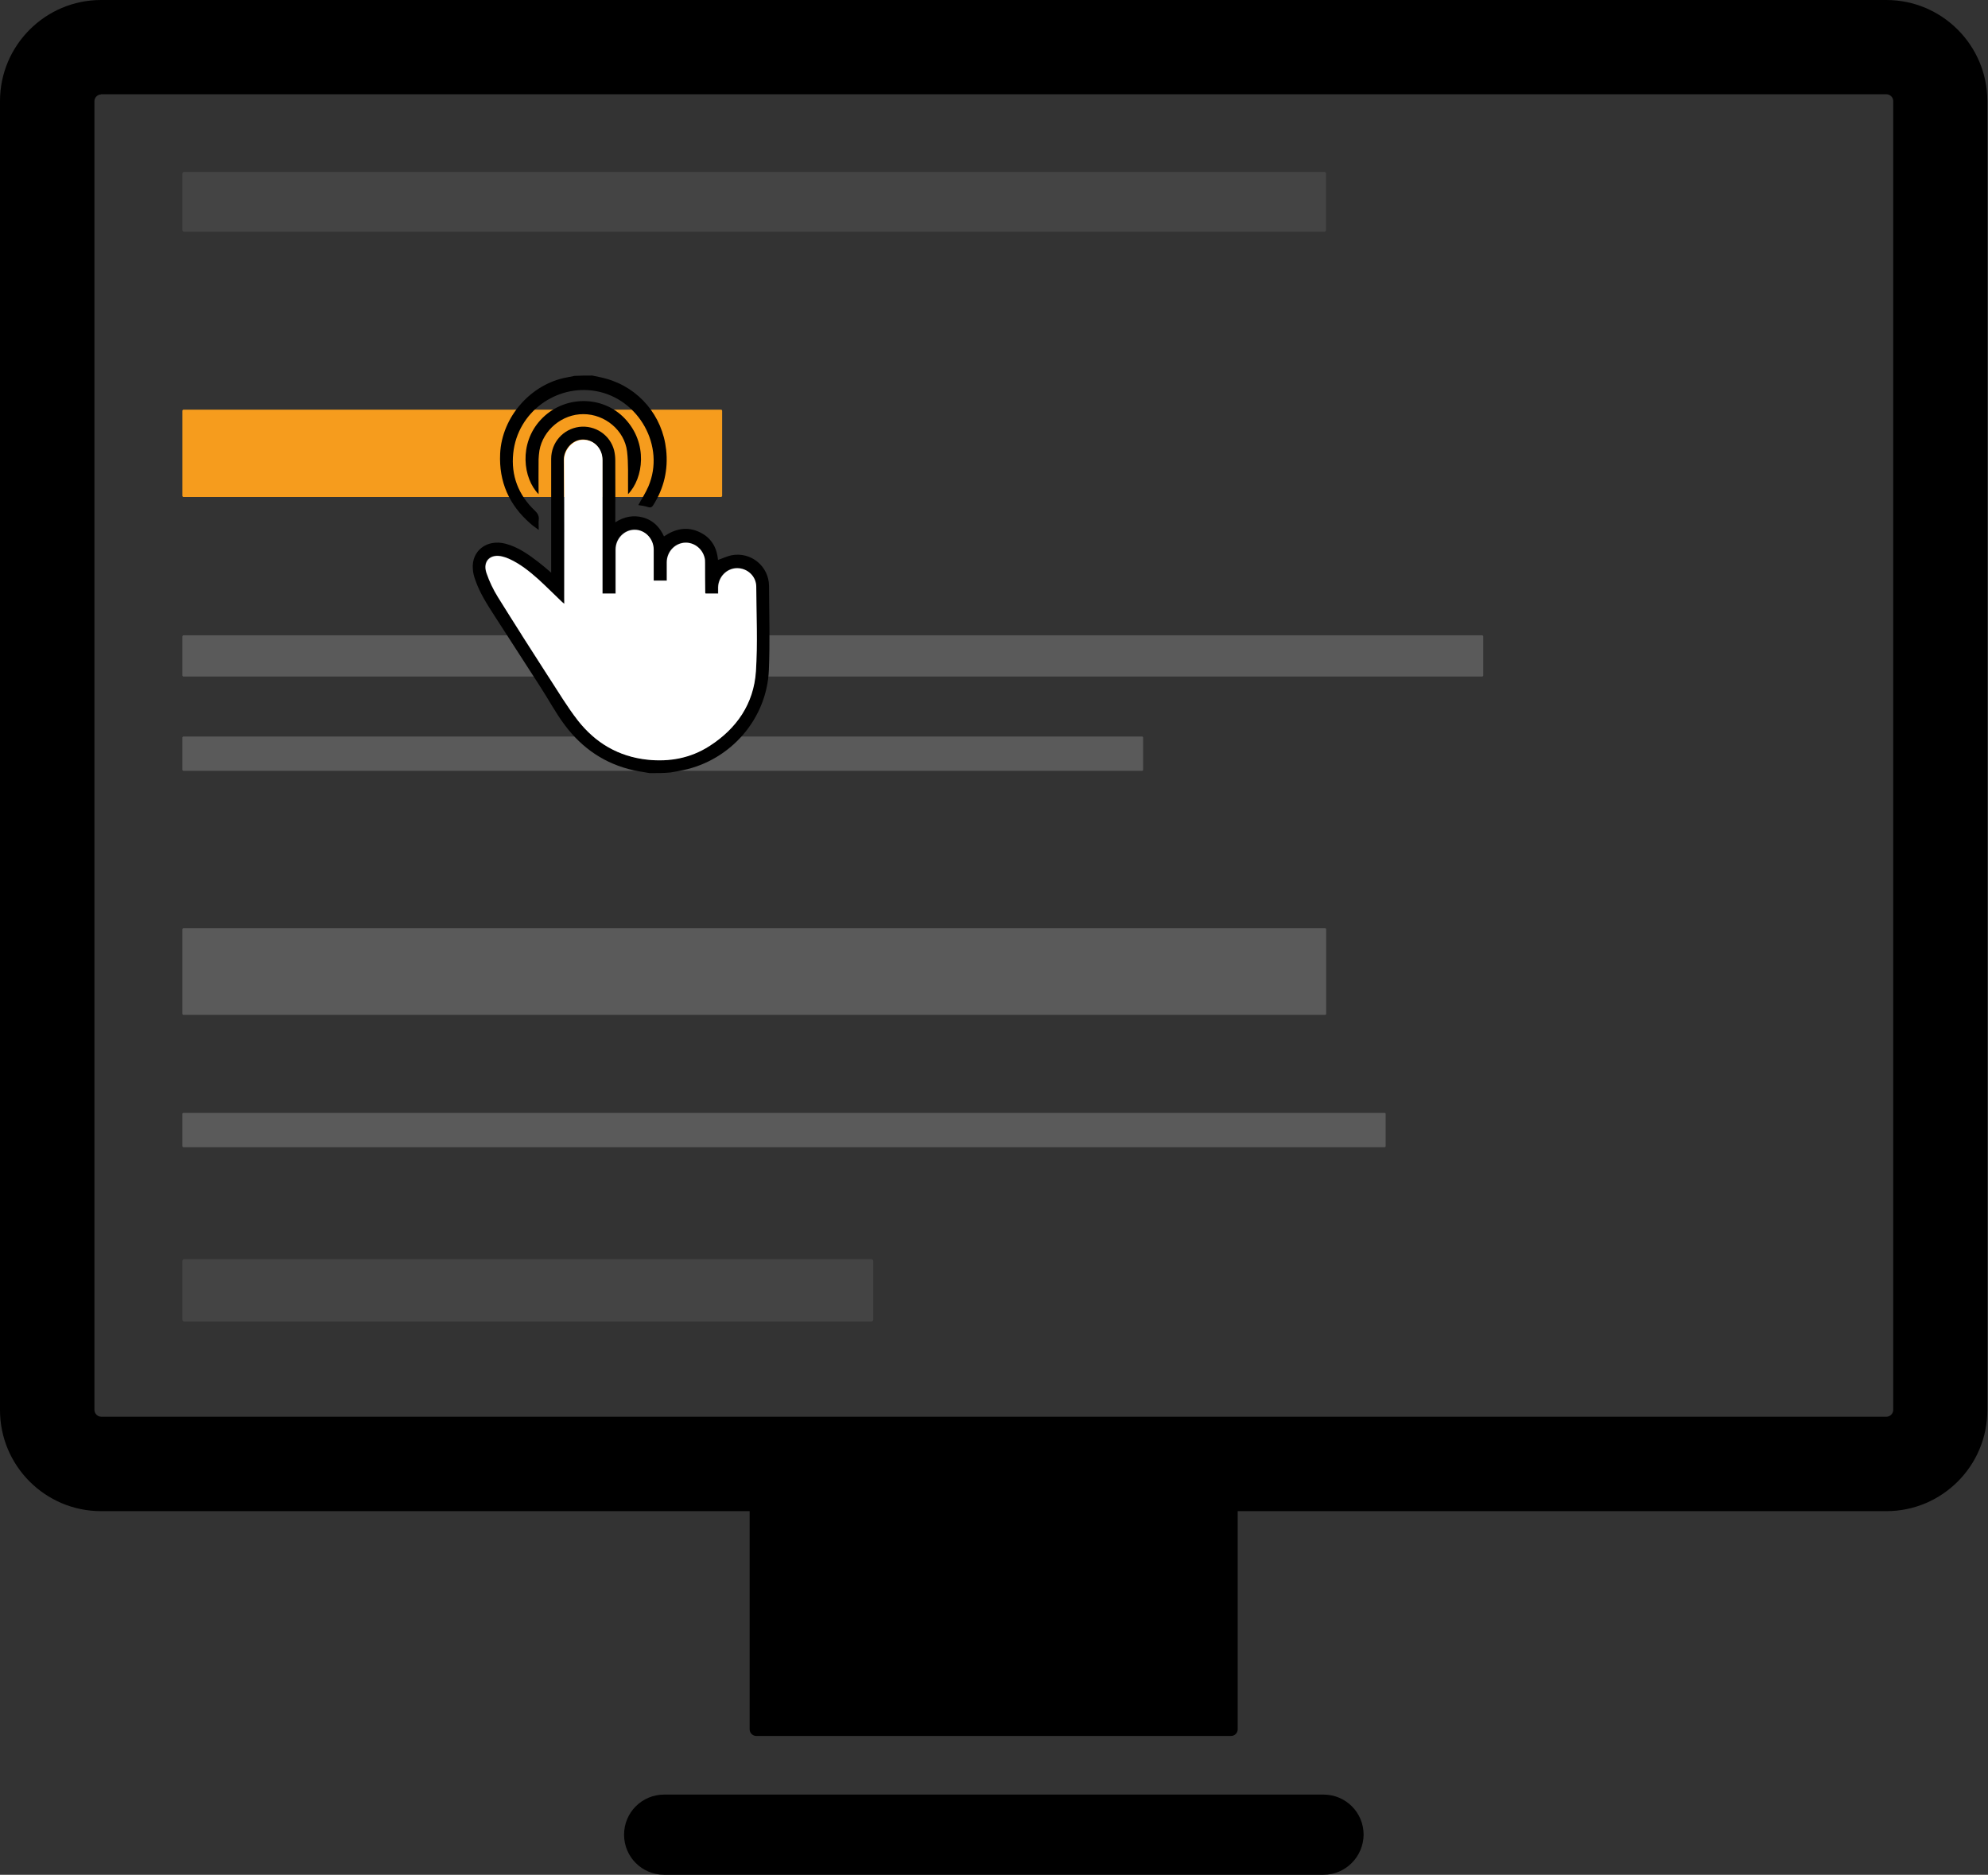 <?xml version="1.0" encoding="utf-8"?>
<!-- Generator: Adobe Illustrator 19.0.0, SVG Export Plug-In . SVG Version: 6.00 Build 0)  -->
<svg version="1.1" id="Layer_1" xmlns="http://www.w3.org/2000/svg" xmlns:xlink="http://www.w3.org/1999/xlink" x="0px" y="0px"
	 viewBox="0 0 1200 1131.7" style="enable-background:new 0 0 1200 1131.7;" xml:space="preserve">
<rect x="0" y="0" width="1200" height="1131.7" fill="#333333" stroke="none"/>
<style type="text/css">
	.st0{opacity:0.7;fill:#4C4C4C;}
	.st1{fill:#F69C1D;}
	.st2{opacity:0.7;fill:#6C6C6C;}
	.st3{fill:#FFFFFF;}
</style>
<g id="XMLID_268_">
	<g id="XMLID_97_">
		<path id="XMLID_267_" class="st0" d="M799.4,139.9H111.1c-0.6,0-1-0.5-1-1v-34.1c0-0.6,0.5-1,1-1h688.3c0.6,0,1,0.5,1,1v34.1
			C800.5,139.4,800,139.9,799.4,139.9z"/>
		<path id="XMLID_265_" class="st1" d="M435.2,300H110.8c-0.4,0-0.7-0.3-0.7-0.7v-51.3c0-0.4,0.3-0.7,0.7-0.7h324.4
			c0.4,0,0.7,0.3,0.7,0.7v51.4C435.9,299.6,435.6,300,435.2,300z"/>
		<path id="XMLID_264_" class="st2" d="M894.6,408.4H110.8c-0.4,0-0.7-0.3-0.7-0.7v-23.5c0-0.4,0.3-0.7,0.7-0.7h783.8
			c0.4,0,0.7,0.3,0.7,0.7v23.5C895.3,408.1,895,408.4,894.6,408.4z"/>
		<path id="XMLID_263_" class="st2" d="M689.4,465.3H110.7c-0.3,0-0.6-0.3-0.6-0.6v-19.5c0-0.3,0.3-0.6,0.6-0.6h578.7
			c0.3,0,0.6,0.3,0.6,0.6v19.5C690,465,689.8,465.3,689.4,465.3z"/>
		<path id="XMLID_262_" class="st2" d="M799.9,612.6H110.7c-0.3,0-0.6-0.3-0.6-0.6v-51.1c0-0.3,0.3-0.6,0.6-0.6h689.2
			c0.3,0,0.6,0.3,0.6,0.6V612C800.5,612.3,800.2,612.6,799.9,612.6z"/>
		<path id="XMLID_260_" class="st2" d="M835.8,692.5H110.7c-0.3,0-0.6-0.3-0.6-0.6v-19.5c0-0.3,0.3-0.6,0.6-0.6h725.1
			c0.3,0,0.6,0.3,0.6,0.6v19.5C836.4,692.2,836.1,692.5,835.8,692.5z"/>
		<path id="XMLID_259_" class="st0" d="M526,797.7H111.2c-0.6,0-1.1-0.5-1.1-1.1v-35.4c0-0.6,0.5-1.1,1.1-1.1H526
			c0.6,0,1.1,0.5,1.1,1.1v35.4C527.1,797.2,526.6,797.7,526,797.7z"/>
	</g>
	<g id="XMLID_243_">
		<path id="XMLID_247_" d="M392.2,466.7c-3.2-0.6-6.4-1-9.6-1.7c-17.3-3.8-31.1-13.2-41.6-27.2c-5.6-7.4-10-15.8-15.1-23.6
			c-9.1-14.1-18.2-28.2-27.3-42.3c-4.5-7-9-13.9-11.7-21.8c-0.8-2.2-1.4-4.5-1.5-6.8c-0.8-10.9,8.6-18,19.7-15.1
			c7.6,2,13.8,6.4,19.9,11.1c2.5,1.9,4.9,4,7.7,6.4c0-1.2,0-2,0-2.9c0-21.9,0-43.9,0-65.8c0-9.9,7.2-18,16.9-19.3
			c9.6-1.2,18.7,4.8,21.1,14.2c0.5,2,0.7,4.2,0.7,6.2c0.1,12.3,0,24.5,0,37.2c5.4-3.5,11-4.5,16.9-2.9c5.9,1.7,9.9,5.7,12.5,11.4
			c6.6-4.5,13.6-6.1,21-2.8c7.4,3.3,10.9,9.3,11.6,17c2.7-0.9,5.4-2.2,8.1-2.8c11.8-2.3,22.6,6.6,22.7,18.5
			c0.1,16.9,0.6,33.9-0.1,50.8c-1.2,29.4-23,54.4-51.8,60.4c-2.5,0.5-5,1-7.5,1.4C400.7,466.7,396.4,466.7,392.2,466.7z
			 M340.6,364.5c-0.7-0.7-1-0.9-1.4-1.2c-4.8-4.6-9.5-9.3-14.4-13.8c-5.3-4.8-10.9-9.3-17.6-12.3c-1.3-0.6-2.6-1-4-1.4
			c-7.4-1.9-12.2,2.8-9.7,10c1.7,5,4.1,10,6.9,14.5c10.2,16.4,20.5,32.6,31,48.8c5.6,8.6,10.9,17.5,17.2,25.6
			c10.6,13.6,24.5,21.9,42,23.7c13.4,1.4,26-0.9,37.4-8.2c16.5-10.6,26.9-25.5,28.1-45.1c1.1-17,0.4-34,0.2-51.1
			c0-6.4-5.5-11.3-11.7-11.2c-6,0.1-11.1,5.3-11.3,11.5c0,1.2,0,2.5,0,3.8c-2.7,0-5.2,0-7.6,0c-0.1-0.3-0.2-0.4-0.2-0.5
			c0-6,0-12-0.1-18c0-1.1,0-2.2-0.3-3.2c-1.5-5.9-7.1-9.7-12.8-8.9c-5.6,0.8-9.9,5.9-10,11.8c0,3.7,0,7.3,0,11c-2.7,0-5.2,0-7.9,0
			c0-6.4,0-12.5,0-18.7c0-6.6-5.2-12-11.5-12c-6.3,0-11.5,5.4-11.5,12c0,8,0,16.1,0,24.1c0,0.8,0,1.6,0,2.4c-2.8,0-5.3,0-7.9,0
			c0-1.1,0-2,0-3c0-25.9,0-51.7,0-77.6c0-6.8-5.1-12.1-11.6-12.2c-6.6,0-11.6,6.2-11.6,12.2c0.2,27.9,0.1,55.8,0.1,83.7
			C340.6,362.2,340.6,363.1,340.6,364.5z"/>
		<path id="XMLID_246_" d="M357.5,226.7c2.8,0.6,5.6,1.1,8.4,1.9c19.8,5.5,34,22.4,36.2,42.9c1.3,12-1.3,23.1-7.7,33.3
			c-0.8,1.3-1.5,1.8-3.2,1.3c-2-0.7-4.1-0.9-5.9-1.2c2-3.7,4.4-7.3,6.1-11.3c10.3-24.2-5.7-52.8-31.6-57.5
			c-23.8-4.3-47.4,12.5-50,37.5c-1.4,13.5,3.1,25.2,13,34.6c1.7,1.6,2.7,3.2,2.4,5.6c-0.2,1.8,0,3.6,0,6.1c-2-1.5-3.7-2.6-5.2-4
			c-12.7-11.1-18.9-25.1-18.1-42c1-22.2,18.6-42.2,40.4-46.1c1.5-0.3,3-0.6,4.5-0.9C350.3,226.7,353.9,226.7,357.5,226.7z"/>
		<path id="XMLID_245_" d="M379.1,298.3c0-1.2,0-2.1,0-3c-0.1-7.6,0.3-15.4-0.6-22.9c-1.6-12.7-13.4-22.4-26.3-22.4
			c-12.8-0.1-24.4,9.5-26.6,22c-0.3,1.8-0.4,3.6-0.5,5.3c-0.1,6.9,0,13.8,0,21c-9.4-9.5-12-30.5,1.2-44.8
			c13.7-14.9,37.3-15.2,50.9-0.8C391.3,267.6,388.4,288.7,379.1,298.3z"/>
		<path id="XMLID_244_" class="st3" d="M340.6,364.5c0-1.4,0-2.3,0-3.1c0-27.9,0.1-55.8-0.1-83.7c0-6,5-12.3,11.6-12.2
			c6.5,0,11.6,5.3,11.6,12.2c0,25.9,0,51.7,0,77.6c0,0.9,0,1.9,0,3c2.6,0,5.1,0,7.9,0c0-0.8,0-1.6,0-2.4c0-8,0-16.1,0-24.1
			c0-6.6,5.2-12,11.5-12c6.3,0,11.5,5.4,11.5,12c0,6.2,0,12.3,0,18.7c2.6,0,5.1,0,7.9,0c0-3.7,0-7.4,0-11c0-6,4.3-11,10-11.8
			c5.7-0.8,11.3,3,12.8,8.9c0.3,1,0.3,2.2,0.3,3.2c0,6,0,12,0.1,18c0,0.1,0.1,0.3,0.2,0.5c2.4,0,4.8,0,7.6,0c0-1.3,0-2.6,0-3.8
			c0.2-6.3,5.2-11.4,11.3-11.5c6.3-0.1,11.7,4.8,11.7,11.2c0.1,17,0.9,34.1-0.2,51.1c-1.3,19.6-11.7,34.6-28.1,45.1
			c-11.4,7.3-24,9.6-37.4,8.2c-17.5-1.9-31.4-10.2-42-23.7c-6.3-8.1-11.6-17-17.2-25.6c-10.4-16.2-20.8-32.4-31-48.8
			c-2.8-4.5-5.2-9.5-6.9-14.5c-2.5-7.2,2.3-11.9,9.7-10c1.3,0.3,2.7,0.8,4,1.4c6.6,3,12.2,7.5,17.6,12.3c4.9,4.5,9.6,9.2,14.4,13.8
			C339.6,363.6,339.9,363.9,340.6,364.5z"/>
	</g>
	<path id="XMLID_270_" d="M1138.7,912.2H61c-33.7,0-61-27.4-61-61V61C0,27.4,27.4,0,61,0h1077.6c33.7,0,61,27.4,61,61v790.1
		C1199.7,884.8,1172.3,912.2,1138.7,912.2z M61,57C58.9,57,57,58.9,57,61v790.1c0,2.2,1.9,4.1,4.1,4.1h1077.6c2.2,0,4.1-1.9,4.1-4.1
		V61c0-2.2-1.9-4.1-4.1-4.1H61z"/>
	<path id="XMLID_113_" d="M743.1,1047.9H456.5c-2.2,0-4-1.8-4-4V883.3c0-1.7,1.3-3,3-3h287.6c2.2,0,4,1.8,4,4v159.6
		C747.1,1046.1,745.3,1047.9,743.1,1047.9z"/>
	<path id="XMLID_2_" d="M798.9,1131.7h-398c-13.4,0-24.2-10.8-24.2-24.2c0-13.4,10.8-24.2,24.2-24.2h398c13.4,0,24.2,10.8,24.2,24.2
		C823,1120.8,812.2,1131.7,798.9,1131.7z"/>
</g>
</svg>
